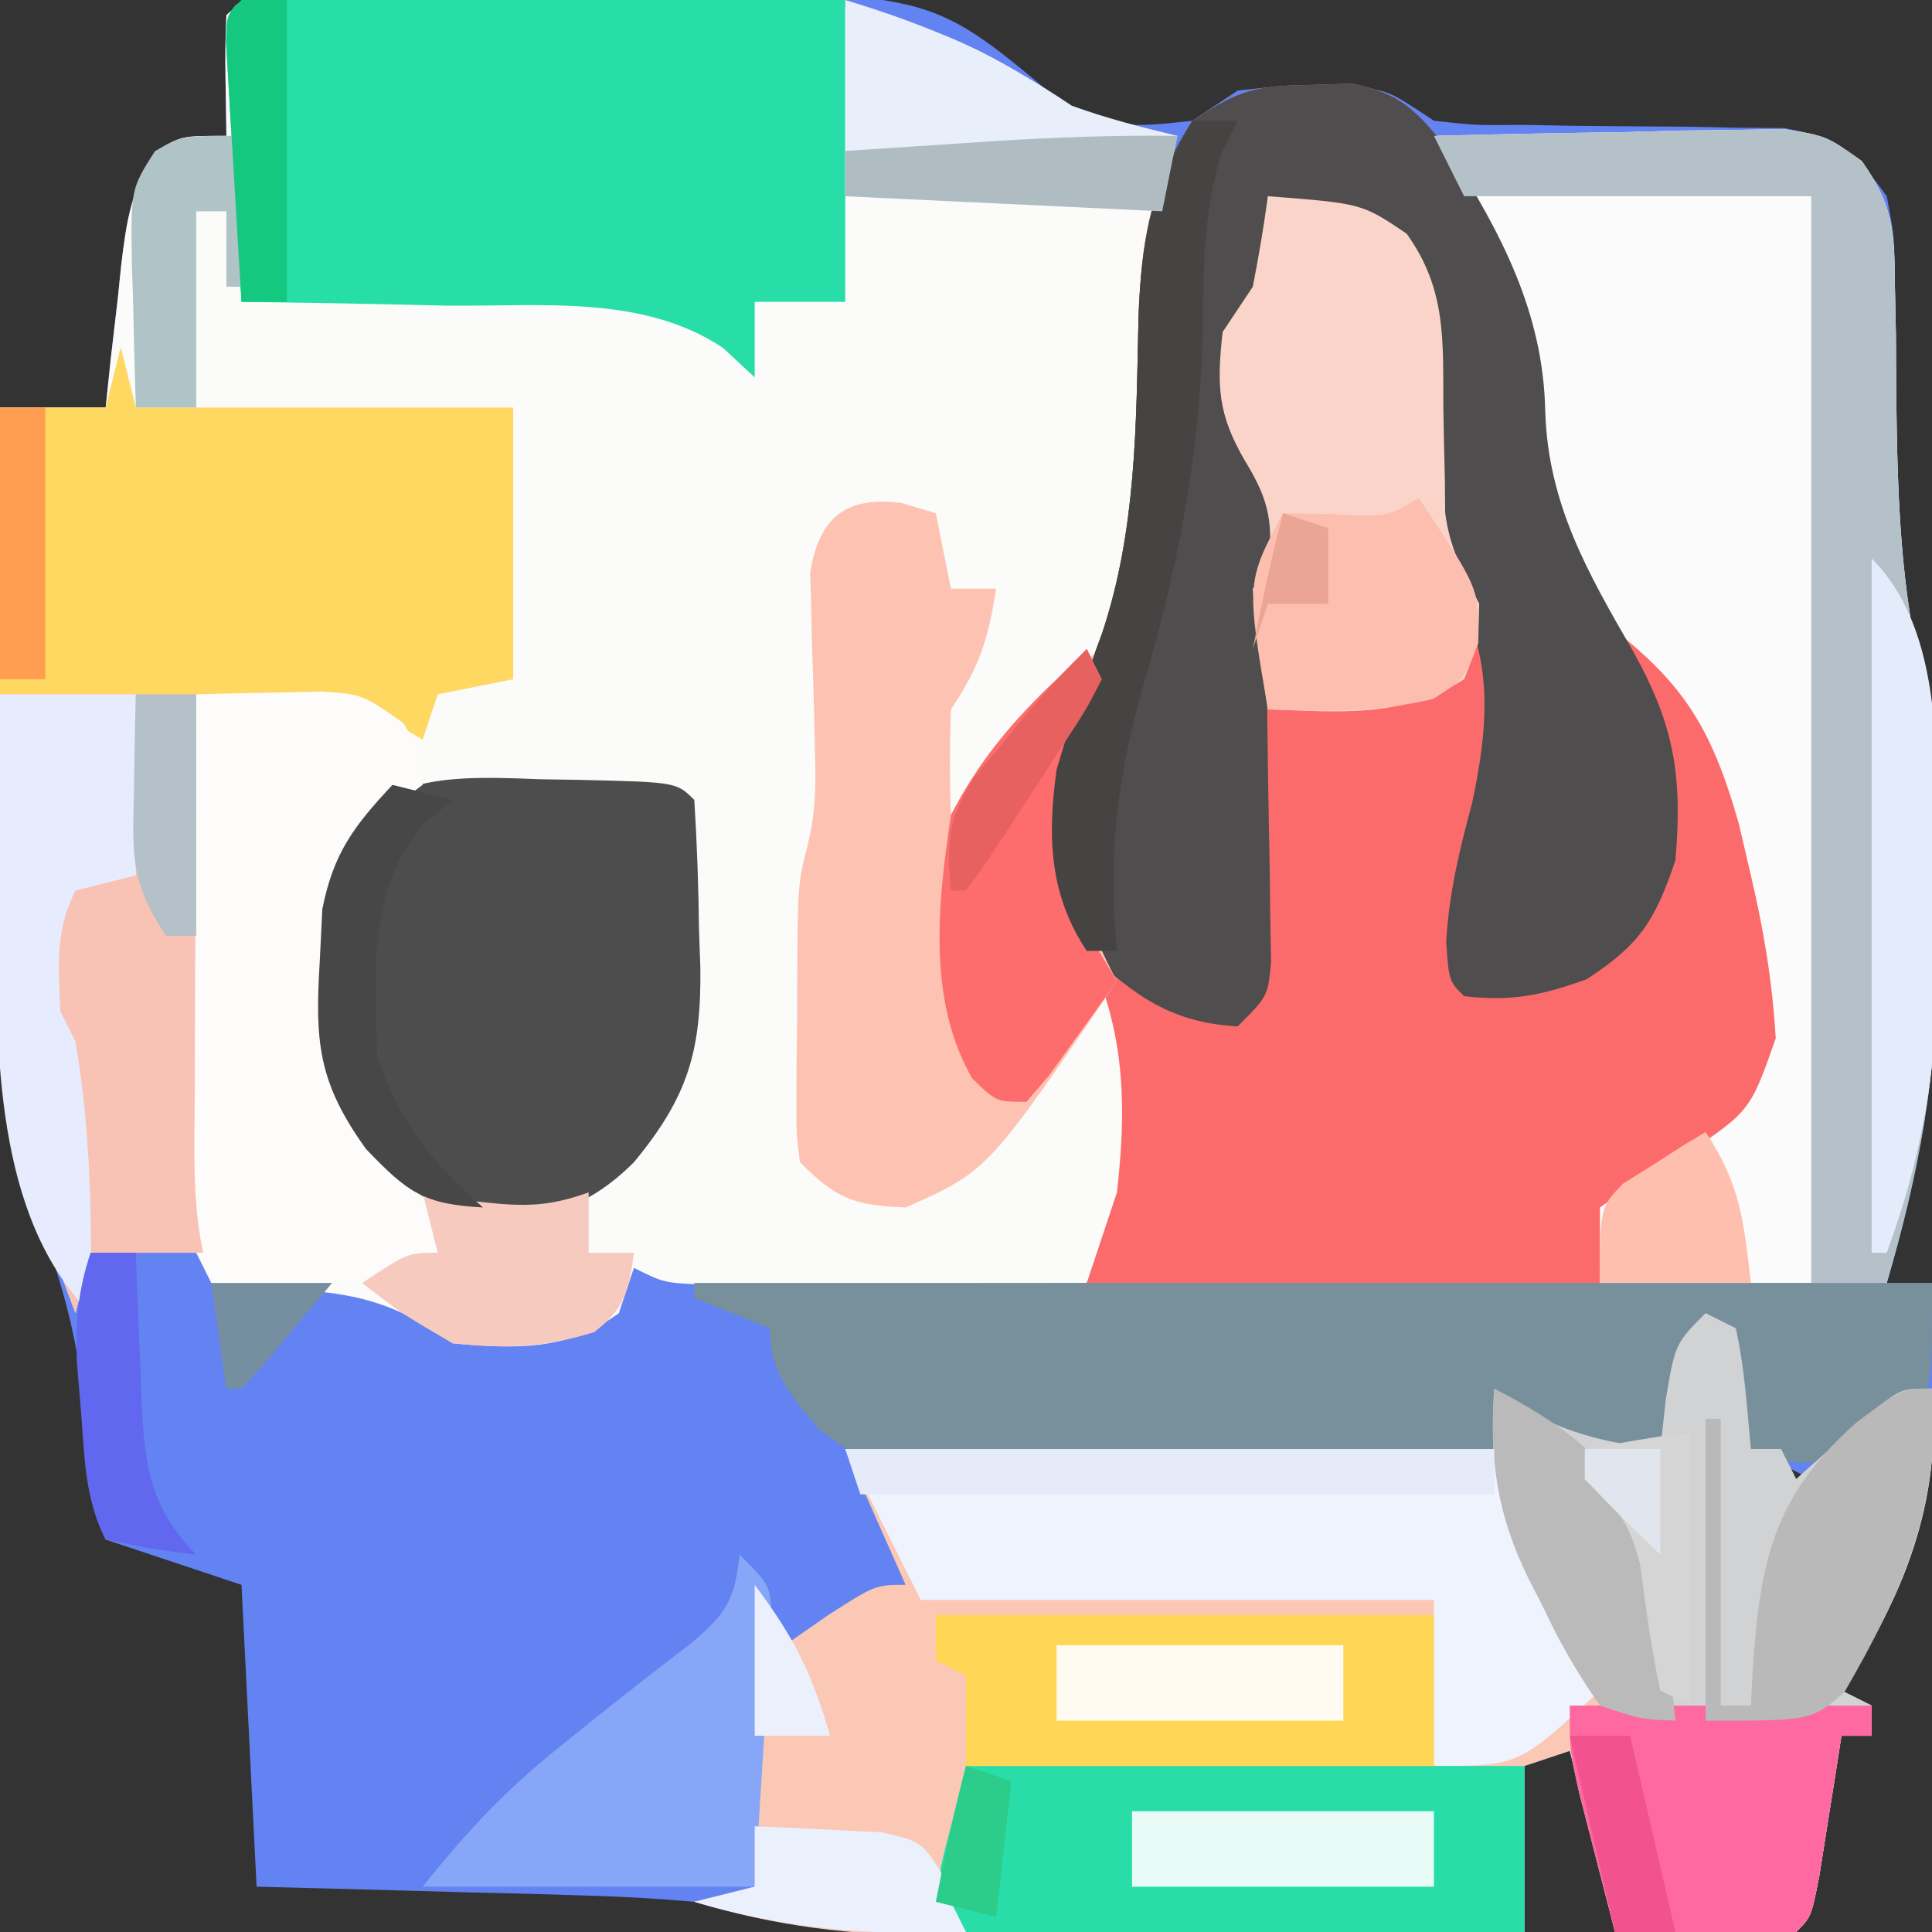 <?xml version="1.0" encoding="UTF-8"?>
<svg version="1.1" xmlns="http://www.w3.org/2000/svg" width="128" height="128">
<rect width="100%" height="100%" fill="#333333" stroke="none"/>
<path d="M0 0 C0.885 -0.008 1.77 -0.016 2.682 -0.024 C4.564 -0.038 6.446 -0.049 8.328 -0.057 C11.18 -0.074 14.03 -0.118 16.881 -0.162 C36.825 -0.333 36.825 -0.333 44.973 6.488 C48.176 8.912 50.369 8.673 54.285 8.238 C55.275 7.578 56.265 6.918 57.285 6.238 C59.66 5.973 59.66 5.973 62.285 5.988 C63.585 5.981 63.585 5.981 64.91 5.973 C67.285 6.238 67.285 6.238 70.285 8.238 C73.03 8.542 73.03 8.542 76.125 8.512 C77.843 8.543 77.843 8.543 79.596 8.574 C82.01 8.6 84.424 8.618 86.838 8.629 C87.985 8.652 89.131 8.675 90.312 8.699 C91.886 8.712 91.886 8.712 93.492 8.724 C97.037 9.377 98.201 10.318 100.285 13.238 C100.799 15.936 100.799 15.936 100.824 19 C100.847 20.12 100.871 21.239 100.895 22.393 C100.902 24.142 100.902 24.142 100.91 25.926 C100.988 32.833 101.128 39.231 102.831 45.934 C103.78 50.751 103.612 55.659 103.598 60.551 C103.614 61.602 103.63 62.653 103.646 63.736 C103.651 71.291 102.428 78.003 100.285 85.238 C101.275 85.238 102.265 85.238 103.285 85.238 C103.824 95.625 103.121 103.485 97.285 112.238 C97.945 112.568 98.605 112.898 99.285 113.238 C99.285 113.898 99.285 114.558 99.285 115.238 C98.625 115.238 97.965 115.238 97.285 115.238 C97.152 116.093 97.02 116.948 96.883 117.828 C96.706 118.933 96.53 120.038 96.348 121.176 C96.174 122.278 96 123.38 95.82 124.516 C95.285 127.238 95.285 127.238 94.285 128.238 C90.283 128.382 86.291 128.28 82.285 128.238 C81.295 124.278 80.305 120.318 79.285 116.238 C77.8 116.733 77.8 116.733 76.285 117.238 C76.285 120.868 76.285 124.498 76.285 128.238 C69.738 128.288 63.191 128.324 56.644 128.348 C54.419 128.358 52.194 128.372 49.969 128.389 C46.762 128.414 43.555 128.425 40.348 128.434 C39.361 128.444 38.374 128.454 37.357 128.465 C31.598 128.466 26.833 127.736 21.285 126.238 C18.916 126.027 16.538 125.888 14.16 125.824 C12.236 125.766 12.236 125.766 10.273 125.707 C8.957 125.676 7.641 125.645 6.285 125.613 C4.924 125.575 3.564 125.536 2.203 125.496 C-1.103 125.402 -4.409 125.319 -7.715 125.238 C-8.045 118.638 -8.375 112.038 -8.715 105.238 C-11.685 104.248 -14.655 103.258 -17.715 102.238 C-18.957 99.755 -18.858 97.955 -18.965 95.176 C-19.277 90.745 -20.058 86.942 -21.544 82.758 C-25.524 71.296 -25.288 60.176 -25.027 48.176 C-25.002 46.133 -24.979 44.091 -24.959 42.049 C-24.905 37.111 -24.819 32.175 -24.715 27.238 C-22.405 27.238 -20.095 27.238 -17.715 27.238 C-17.605 26.19 -17.496 25.142 -17.383 24.062 C-17.223 22.684 -17.063 21.305 -16.902 19.926 C-16.832 19.235 -16.762 18.545 -16.689 17.834 C-16.338 14.925 -16.028 12.686 -14.328 10.258 C-12.715 9.238 -12.715 9.238 -9.715 9.238 C-9.735 7.939 -9.756 6.64 -9.777 5.301 C-9.799 3.947 -9.786 2.591 -9.715 1.238 C-7.6 -0.877 -2.925 0.025 0 0 Z M93.285 97.238 C92.955 97.898 92.625 98.558 92.285 99.238 C93.275 98.908 94.265 98.578 95.285 98.238 C94.625 97.908 93.965 97.578 93.285 97.238 Z " fill="#6283F1" transform="translate(24.715,-0.238)"/>
<path d="M0 0 C0.885 -0.008 1.77 -0.016 2.682 -0.024 C4.564 -0.038 6.446 -0.049 8.328 -0.057 C11.18 -0.074 14.03 -0.118 16.881 -0.162 C29.044 -0.266 37.553 0.398 47.285 8.238 C50.473 9.035 50.473 9.035 53.285 9.238 C53.128 9.876 52.971 10.514 52.809 11.172 C52.254 14.42 52.105 17.538 51.994 20.825 C51.664 30.538 50.452 39.307 47.098 48.488 C45.832 52.774 45.209 57.002 47.184 61.105 C47.547 61.727 47.911 62.348 48.285 62.988 C51.125 68.101 51.129 73.537 50.285 79.238 C49.318 81.254 48.321 83.257 47.285 85.238 C43.334 85.263 39.383 85.281 35.432 85.293 C33.426 85.301 31.42 85.313 29.414 85.326 C27.529 85.331 27.529 85.331 25.605 85.336 C23.862 85.344 23.862 85.344 22.083 85.352 C19.285 85.238 19.285 85.238 17.285 84.238 C16.79 85.723 16.79 85.723 16.285 87.238 C12.83 89.763 9.434 89.602 5.285 89.238 C4.543 88.764 3.8 88.29 3.035 87.801 C-0.711 85.672 -4.134 85.735 -8.387 85.547 C-9.155 85.445 -9.923 85.343 -10.715 85.238 C-11.045 84.578 -11.375 83.918 -11.715 83.238 C-14.025 83.238 -16.335 83.238 -18.715 83.238 C-19.045 84.558 -19.375 85.878 -19.715 87.238 C-20.365 85.511 -21.01 83.781 -21.652 82.051 C-22.012 81.088 -22.372 80.125 -22.742 79.133 C-24.781 73.065 -24.847 67.471 -24.812 61.125 C-24.811 60.155 -24.81 59.186 -24.808 58.187 C-24.803 55.1 -24.79 52.013 -24.777 48.926 C-24.772 46.829 -24.768 44.732 -24.764 42.635 C-24.753 37.503 -24.735 32.37 -24.715 27.238 C-22.405 27.238 -20.095 27.238 -17.715 27.238 C-17.605 26.19 -17.496 25.142 -17.383 24.062 C-17.223 22.684 -17.063 21.305 -16.902 19.926 C-16.832 19.235 -16.762 18.545 -16.689 17.834 C-16.338 14.925 -16.028 12.686 -14.328 10.258 C-12.715 9.238 -12.715 9.238 -9.715 9.238 C-9.735 7.939 -9.756 6.64 -9.777 5.301 C-9.799 3.947 -9.786 2.591 -9.715 1.238 C-7.6 -0.877 -2.925 0.025 0 0 Z " fill="#FBFBFA" transform="translate(24.715,-0.238)"/>
<path d="M0 0 C0.855 -0.028 1.709 -0.057 2.59 -0.086 C5.919 0.535 6.948 1.764 9.062 4.375 C13.311 11.071 15.456 16.951 15.809 24.836 C16.214 28.888 17.655 32.109 20.062 35.375 C21.052 36.117 22.043 36.86 23.062 37.625 C27.782 41.221 28.776 46.839 30.062 52.375 C30.344 53.567 30.625 54.76 30.914 55.988 C31.522 59.763 31.817 62.62 31.062 66.375 C28.449 69.126 25.923 70.809 22.602 72.629 C19.463 74.353 19.463 74.353 19.062 79.375 C7.843 79.375 -3.377 79.375 -14.938 79.375 C-14.277 77.395 -13.617 75.415 -12.938 73.375 C-12.144 66.454 -12.57 61.252 -16.031 55.219 C-18.704 49.781 -16.81 44.621 -15 39.25 C-14.64 38.278 -14.281 37.306 -13.91 36.305 C-11.639 29.464 -11.663 22.501 -11.508 15.363 C-11.316 10.345 -10.754 6.7 -7.938 2.375 C-4.752 0.252 -3.693 0.056 0 0 Z " fill="#FC6B6B" transform="translate(86.938,5.625)"/>
<path d="M0 0 C0.99 0.495 0.99 0.495 2 1 C2.594 3.649 2.742 6.292 3 9 C3.66 9 4.32 9 5 9 C5.495 9.99 5.495 9.99 6 11 C6.482 10.567 6.964 10.134 7.461 9.688 C8.408 8.852 8.408 8.852 9.375 8 C10.001 7.443 10.628 6.886 11.273 6.312 C13 5 13 5 15 5 C15.65 12.479 13.131 18.803 9 25 C9.66 25.33 10.32 25.66 11 26 C11 26.66 11 27.32 11 28 C10.34 28 9.68 28 9 28 C8.867 28.855 8.734 29.709 8.598 30.59 C8.421 31.695 8.244 32.799 8.062 33.938 C7.888 35.04 7.714 36.142 7.535 37.277 C7 40 7 40 6 41 C1.998 41.144 -1.994 41.042 -6 41 C-6.99 37.04 -7.98 33.08 -9 29 C-9.99 29.33 -10.98 29.66 -12 30 C-12 33.63 -12 37.26 -12 41 C-18.547 41.05 -25.094 41.086 -31.641 41.11 C-33.866 41.12 -36.091 41.134 -38.316 41.151 C-41.523 41.175 -44.73 41.187 -47.938 41.195 C-48.924 41.206 -49.911 41.216 -50.928 41.227 C-56.642 41.228 -61.519 40.636 -67 39 C-65.02 38.505 -65.02 38.505 -63 38 C-63 31.4 -63 24.8 -63 18 C-62.34 19.32 -61.68 20.64 -61 22 C-60.051 21.34 -59.102 20.68 -58.125 20 C-55 18 -55 18 -53 18 C-54.32 15.03 -55.64 12.06 -57 9 C-42.81 9 -28.62 9 -14 9 C-13.67 7.68 -13.34 6.36 -13 5 C-12.464 5.474 -11.928 5.949 -11.375 6.438 C-8.572 8.282 -6.304 8.625 -3 9 C-2.814 7.329 -2.814 7.329 -2.625 5.625 C-2 2 -2 2 0 0 Z " fill="#FBC8B5" transform="translate(113,87)"/>
<path d="M0 0 C4.25 -0.116 8.499 -0.187 12.75 -0.25 C13.957 -0.284 15.163 -0.317 16.406 -0.352 C18.146 -0.371 18.146 -0.371 19.922 -0.391 C20.99 -0.412 22.058 -0.433 23.159 -0.454 C26 0 26 0 28.346 1.664 C30.401 4.566 30.51 6.227 30.539 9.762 C30.562 10.881 30.585 12.001 30.609 13.154 C30.615 14.32 30.62 15.486 30.625 16.688 C30.703 23.594 30.843 29.992 32.546 36.696 C33.495 41.513 33.327 46.421 33.312 51.312 C33.329 52.364 33.345 53.415 33.361 54.498 C33.366 62.115 32.083 68.673 30 76 C23.73 76 17.46 76 11 76 C11 74.35 11 72.7 11 71 C13.441 69.254 13.441 69.254 16.562 67.562 C20.957 64.609 20.957 64.609 22.648 59.793 C22.426 56.055 21.859 52.645 21 49 C20.609 47.32 20.609 47.32 20.211 45.605 C18.331 38.978 16.413 36.06 11 32 C7.921 27.823 6.857 23.95 6.625 18.812 C6.261 11.806 3.191 6.138 0 0 Z " fill="#FCFBFC" transform="translate(95,9)"/>
<path d="M0 0 C0.855 -0.028 1.709 -0.057 2.59 -0.086 C5.919 0.535 6.948 1.764 9.062 4.375 C12.521 9.825 15.309 15.09 15.438 21.625 C15.624 27.759 18.258 32.333 21.269 37.542 C23.992 42.436 24.54 45.768 24.062 51.375 C22.704 55.376 21.738 56.934 18.188 59.25 C15.186 60.331 13.21 60.735 10.062 60.375 C9.062 59.375 9.062 59.375 8.875 56.812 C9.054 53.522 9.763 50.69 10.605 47.52 C11.648 42.627 12.028 38.127 9.574 33.676 C7.325 28.764 7.595 24.072 7.535 18.744 C7.513 17.969 7.491 17.193 7.469 16.395 C7.462 15.694 7.455 14.994 7.447 14.273 C6.941 11.774 6.06 10.925 4.062 9.375 C1.753 8.631 -0.581 7.953 -2.938 7.375 C-2.896 8.303 -2.855 9.231 -2.812 10.188 C-2.938 13.375 -2.938 13.375 -4.938 16.375 C-5.038 18.602 -5.038 18.602 -4.688 20.938 C-4.556 22.115 -4.556 22.115 -4.422 23.316 C-4.079 25.585 -4.079 25.585 -1.938 27.375 C-1.727 29.972 -1.89 32.158 -2.448 34.702 C-2.958 37.489 -3.02 39.994 -2.965 42.824 C-2.953 43.837 -2.94 44.849 -2.928 45.893 C-2.892 48.018 -2.853 50.143 -2.811 52.268 C-2.8 53.276 -2.789 54.285 -2.777 55.324 C-2.761 56.245 -2.744 57.167 -2.726 58.116 C-2.938 60.375 -2.938 60.375 -4.938 62.375 C-9.329 62.138 -11.796 60.347 -14.938 57.375 C-17.623 53.794 -17.527 49.66 -16.938 45.375 C-16.045 42.299 -15.022 39.309 -13.91 36.305 C-11.639 29.464 -11.663 22.501 -11.508 15.363 C-11.316 10.345 -10.754 6.7 -7.938 2.375 C-4.752 0.252 -3.693 0.056 0 0 Z " fill="#4F4D4D" transform="translate(86.938,5.625)"/>
<path d="M0 0 C1.687 0 3.375 0.006 5.062 0.016 C6.392 0.018 6.392 0.018 7.748 0.02 C10.591 0.026 13.434 0.038 16.277 0.051 C18.2 0.056 20.122 0.061 22.045 0.065 C26.768 0.075 31.491 0.094 36.215 0.114 C36.215 6.714 36.215 13.314 36.215 20.114 C34.235 20.114 32.255 20.114 30.215 20.114 C30.215 21.764 30.215 23.414 30.215 25.114 C29.521 24.469 28.828 23.824 28.113 23.16 C22.79 19.612 15.991 20.431 9.84 20.364 C8.531 20.334 7.223 20.304 5.875 20.274 C2.655 20.203 -0.565 20.15 -3.785 20.114 C-3.981 16.968 -4.166 13.822 -4.348 10.676 C-4.404 9.778 -4.46 8.88 -4.518 7.955 C-4.566 7.101 -4.615 6.247 -4.664 5.367 C-4.711 4.577 -4.759 3.786 -4.807 2.971 C-4.766 -0.557 -3.617 0.108 0 0 Z " fill="#27DDA8" transform="translate(19.785,-0.114)"/>
<path d="M0 0 C27.06 0 54.12 0 82 0 C82 7 82 7 80.645 8.812 C75.662 12.042 75.662 12.042 72.062 11.812 C71.382 11.544 70.701 11.276 70 11 C69.01 7.04 69.01 7.04 68 3 C67.34 3.33 66.68 3.66 66 4 C65.269 6.314 64.599 8.648 64 11 C58.585 11.369 58.585 11.369 55.625 9.5 C55.089 9.005 54.553 8.51 54 8 C53.67 8.99 53.34 9.98 53 11 C46.968 11.148 40.937 11.257 34.903 11.33 C32.851 11.36 30.8 11.401 28.749 11.453 C25.797 11.526 22.847 11.559 19.895 11.586 C18.98 11.617 18.065 11.648 17.123 11.68 C10.902 11.683 10.902 11.683 8.276 9.695 C6.427 7.564 5 5.903 5 3 C2.525 2.01 2.525 2.01 0 1 C0 0.67 0 0.34 0 0 Z " fill="#78909C" transform="translate(46,85)"/>
<path d="M0 0 C0.66 0.33 1.32 0.66 2 1 C2.594 3.649 2.742 6.292 3 9 C3.66 9 4.32 9 5 9 C5.33 9.66 5.66 10.32 6 11 C6.482 10.567 6.964 10.134 7.461 9.688 C8.093 9.131 8.724 8.574 9.375 8 C10.001 7.443 10.628 6.886 11.273 6.312 C13 5 13 5 15 5 C15.65 12.479 13.131 18.803 9 25 C9.66 25.33 10.32 25.66 11 26 C11 26.66 11 27.32 11 28 C10.34 28 9.68 28 9 28 C8.867 28.855 8.734 29.709 8.598 30.59 C8.421 31.695 8.244 32.799 8.062 33.938 C7.801 35.591 7.801 35.591 7.535 37.277 C7 40 7 40 6 41 C3.98 41.072 1.958 41.084 -0.062 41.062 C-1.72 41.049 -1.72 41.049 -3.41 41.035 C-4.265 41.024 -5.119 41.012 -6 41 C-6.504 39.064 -7.003 37.126 -7.5 35.188 C-7.778 34.109 -8.057 33.03 -8.344 31.918 C-9 29 -9 29 -9 26 C-8.34 26 -7.68 26 -7 26 C-7.505 25.071 -8.011 24.141 -8.531 23.184 C-9.188 21.935 -9.844 20.687 -10.5 19.438 C-11.001 18.524 -11.001 18.524 -11.512 17.592 C-13.768 13.24 -14.361 10.004 -14 5 C-13.299 5.474 -12.598 5.949 -11.875 6.438 C-8.839 8.087 -6.408 8.604 -3 9 C-2.876 7.886 -2.752 6.772 -2.625 5.625 C-2 2 -2 2 0 0 Z " fill="#D1D2D3" transform="translate(113,87)"/>
<path d="M0 0 C0.33 1.32 0.66 2.64 1 4 C9.25 4 17.5 4 26 4 C26 9.94 26 15.88 26 22 C24.35 22.33 22.7 22.66 21 23 C20.67 23.99 20.34 24.98 20 26 C19.456 25.679 18.913 25.357 18.353 25.026 C15.56 23.808 13.401 23.683 10.359 23.586 C9.289 23.547 8.22 23.509 7.117 23.469 C5.45 23.422 5.45 23.422 3.75 23.375 C2.623 23.336 1.497 23.298 0.336 23.258 C-2.442 23.164 -5.221 23.081 -8 23 C-8 16.73 -8 10.46 -8 4 C-5.69 4 -3.38 4 -1 4 C-0.67 2.68 -0.34 1.36 0 0 Z " fill="#FED861" transform="translate(8,23)"/>
<path d="M0 0 C1.145 0.34 1.145 0.34 2.312 0.688 C2.643 2.337 2.973 3.987 3.312 5.688 C4.303 5.688 5.293 5.688 6.312 5.688 C5.765 9.062 5.258 10.77 3.312 13.688 C3.233 16.019 3.225 18.356 3.312 20.688 C3.783 20.061 4.254 19.435 4.738 18.789 C5.361 17.972 5.984 17.155 6.625 16.312 C7.24 15.5 7.855 14.688 8.488 13.852 C10.312 11.688 10.312 11.688 13.312 9.688 C12.982 10.842 12.652 11.998 12.312 13.188 C10.582 20.235 10.807 25.158 14.312 31.688 C5.771 44.262 5.771 44.262 0.312 46.688 C-3.145 46.53 -4.23 46.145 -6.688 43.688 C-6.93 41.78 -6.93 41.78 -6.918 39.477 C-6.916 38.644 -6.914 37.811 -6.912 36.953 C-6.9 36.082 -6.888 35.21 -6.875 34.312 C-6.874 33.449 -6.874 32.585 -6.873 31.695 C-6.828 25.243 -6.828 25.243 -6.177 22.672 C-5.642 20.504 -5.619 18.692 -5.695 16.465 C-5.72 15.286 -5.72 15.286 -5.746 14.084 C-5.79 12.441 -5.843 10.797 -5.902 9.154 C-5.917 8.37 -5.931 7.586 -5.945 6.777 C-5.967 6.064 -5.989 5.351 -6.012 4.617 C-5.389 0.913 -3.65 -0.424 0 0 Z " fill="#FEC2B2" transform="translate(59.688,33.312)"/>
<path d="M0 0 C0.88 0.014 1.76 0.028 2.666 0.043 C9.13 0.192 9.13 0.192 10.312 1.375 C10.494 4.286 10.591 7.15 10.625 10.062 C10.654 10.866 10.683 11.67 10.713 12.498 C10.771 17.978 9.924 21.009 6.312 25.375 C3.03 28.658 -0.083 29.296 -4.688 29.375 C-9.798 26.722 -12.869 23.832 -14.688 18.375 C-14.702 16.249 -14.629 14.122 -14.5 12 C-14.445 10.879 -14.389 9.757 -14.332 8.602 C-12.584 -0.151 -7.771 -0.335 0 0 Z " fill="#4D4D4D" transform="translate(35.688,51.625)"/>
<path d="M0 0 C4.25 -0.116 8.499 -0.187 12.75 -0.25 C13.957 -0.284 15.163 -0.317 16.406 -0.352 C18.146 -0.371 18.146 -0.371 19.922 -0.391 C20.99 -0.412 22.058 -0.433 23.159 -0.454 C26 0 26 0 28.346 1.664 C30.401 4.566 30.51 6.227 30.539 9.762 C30.562 10.881 30.585 12.001 30.609 13.154 C30.615 14.32 30.62 15.486 30.625 16.688 C30.703 23.594 30.843 29.992 32.546 36.696 C33.495 41.513 33.327 46.421 33.312 51.312 C33.329 52.364 33.345 53.415 33.361 54.498 C33.366 62.052 32.143 68.765 30 76 C28.35 76 26.7 76 25 76 C25 52.24 25 28.48 25 4 C17.41 4 9.82 4 2 4 C1.34 2.68 0.68 1.36 0 0 Z " fill="#B4C1C8" transform="translate(95,9)"/>
<path d="M0 0 C14.19 0 28.38 0 43 0 C45.475 5.94 45.475 5.94 48 12 C48.66 13.32 49.32 14.64 50 16 C44.625 21 44.625 21 39 21 C39 17.37 39 13.74 39 10 C27.78 10 16.56 10 5 10 C3.35 6.7 1.7 3.4 0 0 Z " fill="#EFF3FE" transform="translate(56,96)"/>
<path d="M0 0 C4.29 0 8.58 0 13 0 C13.826 12.351 14.124 24.622 14 37 C11.36 37 8.72 37 6 37 C5.67 38.32 5.34 39.64 5 41 C4.35 39.273 3.705 37.543 3.062 35.812 C2.703 34.85 2.343 33.887 1.973 32.895 C0.395 28.199 -0.123 23.992 -0.098 19.043 C-0.094 17.931 -0.091 16.819 -0.088 15.674 C-0.08 14.523 -0.071 13.373 -0.062 12.188 C-0.058 11.018 -0.053 9.848 -0.049 8.643 C-0.037 5.762 -0.019 2.881 0 0 Z " fill="#F8C2B4" transform="translate(0,46)"/>
<path d="M0 0 C1.777 -0.051 3.555 -0.087 5.332 -0.117 C6.322 -0.139 7.312 -0.161 8.331 -0.183 C11 0 11 0 13.688 1.875 C15 4 15 4 15 6 C13.793 6.897 13.793 6.897 12.562 7.812 C8.827 11.367 9.056 16.014 8.863 20.902 C9.135 27.059 12.286 30.389 16 35 C16 35.66 16 36.32 16 37 C11.139 39.592 6.347 39.187 1 39 C-0.304 35.049 -0.126 31.062 -0.098 26.953 C-0.096 26.182 -0.095 25.411 -0.093 24.616 C-0.088 22.161 -0.075 19.705 -0.062 17.25 C-0.057 15.582 -0.053 13.914 -0.049 12.246 C-0.038 8.164 -0.021 4.082 0 0 Z " fill="#FDFCFB" transform="translate(13,46)"/>
<path d="M0 0 C12.21 0 24.42 0 37 0 C37 3.63 37 7.26 37 11 C31.767 11.049 26.535 11.086 21.302 11.11 C19.521 11.12 17.74 11.134 15.959 11.151 C13.402 11.175 10.846 11.186 8.289 11.195 C7.49 11.206 6.691 11.216 5.868 11.227 C3.91 11.227 1.954 11.122 0 11 C-0.66 10.34 -1.32 9.68 -2 9 C-1.688 6.625 -1.688 6.625 -1 4 C-0.67 2.68 -0.34 1.36 0 0 Z " fill="#28DDA8" transform="translate(64,117)"/>
<path d="M0 0 C6.23 0.479 6.23 0.479 9.195 2.484 C11.848 6.183 11.597 9.551 11.625 14 C11.651 15.604 11.684 17.209 11.727 18.812 C11.736 19.874 11.736 19.874 11.745 20.957 C12.039 23.313 12.921 24.902 14 27 C13.938 29.625 13.938 29.625 13 32 C8.913 34.601 4.676 34.159 0 34 C-0.879 27.848 -0.879 27.848 -1 26 C-0.67 25.67 -0.34 25.34 0 25 C0.354 21.812 0.202 20.329 -1.5 17.562 C-3.33 14.435 -3.388 12.57 -3 9 C-2.34 8.01 -1.68 7.02 -1 6 C-0.61 4.01 -0.268 2.01 0 0 Z " fill="#FBD4C9" transform="translate(84,13)"/>
<path d="M0 0 C10.89 0 21.78 0 33 0 C33 3.3 33 6.6 33 10 C22.77 10 12.54 10 2 10 C2 8.02 2 6.04 2 4 C1.34 3.67 0.68 3.34 0 3 C0 2.01 0 1.02 0 0 Z " fill="#FFD655" transform="translate(62,107)"/>
<path d="M0 0 C6.6 0 13.2 0 20 0 C20 0.66 20 1.32 20 2 C19.34 2 18.68 2 18 2 C17.867 2.855 17.734 3.709 17.598 4.59 C17.333 6.247 17.333 6.247 17.062 7.938 C16.801 9.591 16.801 9.591 16.535 11.277 C16 14 16 14 15 15 C12.98 15.072 10.958 15.084 8.938 15.062 C7.28 15.049 7.28 15.049 5.59 15.035 C4.735 15.024 3.881 15.012 3 15 C2.496 13.064 1.997 11.126 1.5 9.188 C1.222 8.109 0.943 7.03 0.656 5.918 C0 3 0 3 0 0 Z " fill="#FD69A0" transform="translate(104,113)"/>
<path d="M0 0 C2 2 2 2 2.135 4.063 C2.083 4.89 2.031 5.718 1.977 6.57 C1.931 7.377 1.885 8.185 1.838 9.016 C1.768 10.042 1.698 11.068 1.625 12.125 C1.316 17.013 1.316 17.013 1 22 C-6.26 22 -13.52 22 -21 22 C-17.867 18.084 -15.389 15.489 -11.562 12.438 C-10.172 11.322 -10.172 11.322 -8.754 10.184 C-6.917 8.727 -5.066 7.287 -3.203 5.863 C-0.867 3.888 -0.32 2.986 0 0 Z " fill="#87A6F7" transform="translate(49,103)"/>
<path d="M0 0 C2.97 0 5.94 0 9 0 C9 3.96 9 7.92 9 12 C7.68 12.33 6.36 12.66 5 13 C3.63 15.739 3.874 17.971 4 21 C4.33 21.66 4.66 22.32 5 23 C6.025 28.984 6.096 34.946 6 41 C-0.385 34.615 -0.23 23.524 -0.277 15.078 C-0.238 10.05 -0.154 5.026 0 0 Z " fill="#E6ECFE" transform="translate(0,46)"/>
<path d="M0 0 C0.33 0.66 0.66 1.32 1 2 C0.691 2.866 0.381 3.732 0.062 4.625 C-1.655 10.08 -1.766 14.213 0.5 19.5 C1.242 20.738 1.242 20.738 2 22 C1.05 23.339 0.089 24.671 -0.875 26 C-1.409 26.742 -1.942 27.485 -2.492 28.25 C-3.239 29.116 -3.239 29.116 -4 30 C-6 30 -6 30 -7.586 28.449 C-10.593 23.241 -9.857 16.77 -9 11 C-7.156 7.418 -4.912 4.76 -2 2 C-1.34 1.34 -0.68 0.68 0 0 Z " fill="#FD6D6D" transform="translate(72,43)"/>
<path d="M0 0 C5.778 1.751 9.979 3.616 15 7 C17.32 7.844 19.593 8.422 22 9 C21.67 10.65 21.34 12.3 21 14 C14.07 13.67 7.14 13.34 0 13 C0 8.71 0 4.42 0 0 Z " fill="#E9EFFA" transform="translate(56,0)"/>
<path d="M0 0 C0.662 7.618 -2.031 13.606 -5.812 20.125 C-8 22 -8 22 -15 22 C-15 15.4 -15 8.8 -15 2 C-14.67 2 -14.34 2 -14 2 C-14 8.27 -14 14.54 -14 21 C-13.34 21 -12.68 21 -12 21 C-11.944 19.896 -11.944 19.896 -11.887 18.77 C-11.393 11.444 -10.56 7.138 -4.938 2.188 C-2 0 -2 0 0 0 Z " fill="#BAB9BA" transform="translate(128,92)"/>
<path d="M0 0 C0.99 0 1.98 0 3 0 C2.676 0.637 2.353 1.274 2.02 1.93 C0.657 6.034 0.747 9.829 0.688 14.125 C0.453 22.333 -0.954 29.586 -3.262 37.443 C-4.966 43.379 -5.626 48.81 -5 55 C-5.66 55 -6.32 55 -7 55 C-9.516 51.226 -9.6 47.363 -9 43 C-8.108 39.924 -7.084 36.934 -5.973 33.93 C-3.702 27.089 -3.726 20.126 -3.57 12.988 C-3.378 7.936 -2.69 4.431 0 0 Z " fill="#464343" transform="translate(79,8)"/>
<path d="M0 0 C4.023 6.034 4.023 6.034 3.938 9.625 C3 12 3 12 0.938 13.312 C-2.829 14.194 -6.134 14.131 -10 14 C-11.429 5.571 -11.429 5.571 -9 1 C-7.886 1.021 -6.772 1.041 -5.625 1.062 C-2.168 1.264 -2.168 1.264 0 0 Z " fill="#FCBEAE" transform="translate(94,33)"/>
<path d="M0 0 C4.915 4.915 4.278 13.66 4.322 20.189 C4.319 21.261 4.316 22.333 4.312 23.438 C4.329 24.505 4.345 25.573 4.361 26.674 C4.366 33.612 3.407 39.488 1 46 C0.67 46 0.34 46 0 46 C0 30.82 0 15.64 0 0 Z " fill="#E4EBFB" transform="translate(124,37)"/>
<path d="M0 0 C4.251 2.186 7.799 4.695 10 9 C10.994 13.305 11.563 17.606 12 22 C9.738 21.914 9.738 21.914 7 21 C5.442 18.752 4.325 16.82 3.188 14.375 C2.876 13.77 2.565 13.166 2.244 12.543 C0.146 8.218 -0.312 4.765 0 0 Z " fill="#BABABB" transform="translate(99,92)"/>
<path d="M0 0 C14.19 0 28.38 0 43 0 C43 0.99 43 1.98 43 3 C29.14 3 15.28 3 1 3 C0.67 2.01 0.34 1.02 0 0 Z " fill="#E5EBF8" transform="translate(56,96)"/>
<path d="M0 0 C1.609 0.278 1.609 0.278 3.25 0.562 C6.404 0.93 8.098 1.045 11 0 C11 1.32 11 2.64 11 4 C11.99 4 12.98 4 14 4 C13.664 6.519 13.426 7.672 11.375 9.25 C8.037 10.304 5.488 10.361 2 10 C-1.438 8 -1.438 8 -4 6 C-1 4 -1 4 1 4 C0.67 2.68 0.34 1.36 0 0 Z " fill="#F7CABF" transform="translate(28,79)"/>
<path d="M0 0 C6.6 0 13.2 0 20 0 C20 1.65 20 3.3 20 5 C13.4 5 6.8 5 0 5 C0 3.35 0 1.7 0 0 Z " fill="#E8FBF6" transform="translate(75,120)"/>
<path d="M0 0 C6.27 0 12.54 0 19 0 C19 1.65 19 3.3 19 5 C12.73 5 6.46 5 0 5 C0 3.35 0 1.7 0 0 Z " fill="#FFFBF0" transform="translate(70,109)"/>
<path d="M0 0 C0 3.3 0 6.6 0 10 C-0.33 10 -0.66 10 -1 10 C-1 8.35 -1 6.7 -1 5 C-1.66 5 -2.32 5 -3 5 C-3 9.29 -3 13.58 -3 18 C-4.32 18 -5.64 18 -7 18 C-7.081 15.562 -7.14 13.126 -7.188 10.688 C-7.213 9.997 -7.238 9.307 -7.264 8.596 C-7.337 3.529 -7.337 3.529 -5.738 1.02 C-4 0 -4 0 0 0 Z " fill="#B0C3C7" transform="translate(16,9)"/>
<path d="M0 0 C1.32 0.33 2.64 0.66 4 1 C3.359 1.529 2.719 2.057 2.059 2.602 C-1.665 6.94 -1.178 12.489 -1 18 C0.456 22.369 2.592 24.944 6 28 C2.077 27.776 1.039 27.04 -1.75 24.125 C-4.956 19.673 -5.137 16.98 -4.812 11.625 C-4.757 10.504 -4.702 9.382 -4.645 8.227 C-3.901 4.506 -2.562 2.742 0 0 Z " fill="#484747" transform="translate(26,52)"/>
<path d="M0 0 C1.793 0.06 3.584 0.149 5.375 0.25 C6.872 0.32 6.872 0.32 8.398 0.391 C11 1 11 1 12.289 2.922 C12.524 3.608 12.758 4.293 13 5 C13.33 5.66 13.66 6.32 14 7 C7.596 7.236 2.154 6.823 -4 5 C-2.68 4.67 -1.36 4.34 0 4 C0 2.68 0 1.36 0 0 Z " fill="#EBF0FD" transform="translate(50,121)"/>
<path d="M0 0 C-0.33 1.65 -0.66 3.3 -1 5 C-7.93 4.67 -14.86 4.34 -22 4 C-22 3.01 -22 2.02 -22 1 C-19.458 0.831 -16.917 0.665 -14.375 0.5 C-13.306 0.428 -13.306 0.428 -12.215 0.355 C-8.135 0.093 -4.091 -0.052 0 0 Z " fill="#AFBDC3" transform="translate(78,9)"/>
<path d="M0 0 C2.296 3.445 2.54 5.938 3 10 C-0.3 10 -3.6 10 -7 10 C-7 5 -7 5 -5.469 3.418 C-4.819 3.012 -4.169 2.606 -3.5 2.188 C-2.85 1.769 -2.201 1.35 -1.531 0.918 C-1.026 0.615 -0.521 0.312 0 0 Z " fill="#FEBFAF" transform="translate(113,75)"/>
<path d="M0 0 C0.99 0 1.98 0 3 0 C3 6.6 3 13.2 3 20 C2.01 20 1.02 20 0 20 C-0.196 16.855 -0.38 13.709 -0.562 10.562 C-0.619 9.665 -0.675 8.767 -0.732 7.842 C-0.781 6.988 -0.829 6.134 -0.879 5.254 C-0.926 4.463 -0.973 3.672 -1.022 2.858 C-1 1 -1 1 0 0 Z " fill="#14C97F" transform="translate(16,0)"/>
<path d="M0 0 C0.99 0 1.98 0 3 0 C3.037 1.109 3.075 2.217 3.113 3.359 C3.179 4.823 3.245 6.286 3.312 7.75 C3.335 8.48 3.358 9.209 3.381 9.961 C3.593 14.206 3.971 16.914 7 20 C4.062 19.625 4.062 19.625 1 19 C-0.384 16.232 -0.383 13.706 -0.625 10.625 C-0.768 8.912 -0.768 8.912 -0.914 7.164 C-0.988 4.46 -0.838 2.54 0 0 Z " fill="#6267EF" transform="translate(6,83)"/>
<path d="M0 0 C1.32 0 2.64 0 4 0 C4 5.28 4 10.56 4 16 C3.34 16 2.68 16 2 16 C-0.421 12.368 -0.21 10.617 -0.125 6.312 C-0.098 4.543 -0.098 4.543 -0.07 2.738 C-0.047 1.835 -0.024 0.931 0 0 Z " fill="#B5C1C8" transform="translate(9,46)"/>
<path d="M0 0 C0 5.94 0 11.88 0 18 C-0.66 17.67 -1.32 17.34 -2 17 C-2.608 14.236 -2.959 11.468 -3.34 8.664 C-4.055 5.777 -4.834 4.924 -7 3 C-7 2.34 -7 1.68 -7 1 C-1.125 0 -1.125 0 0 0 Z " fill="#D5D5D5" transform="translate(112,95)"/>
<path d="M0 0 C0.99 0 1.98 0 3 0 C3 5.94 3 11.88 3 18 C2.01 18 1.02 18 0 18 C0 12.06 0 6.12 0 0 Z " fill="#FF9E51" transform="translate(0,27)"/>
<path d="M0 0 C1.32 0 2.64 0 4 0 C4.99 4.29 5.98 8.58 7 13 C5.68 13 4.36 13 3 13 C2.01 8.71 1.02 4.42 0 0 Z " fill="#F2538F" transform="translate(104,115)"/>
<path d="M0 0 C0.33 0.66 0.66 1.32 1 2 C-0.062 4.062 -0.062 4.062 -2 7 C-2.496 7.768 -2.993 8.537 -3.504 9.328 C-6.619 14.103 -6.619 14.103 -8 16 C-8.33 16 -8.66 16 -9 16 C-9.3 12.865 -9.206 11.337 -7.539 8.613 C-6.907 7.854 -6.276 7.095 -5.625 6.312 C-4.999 5.546 -4.372 4.779 -3.727 3.988 C-2.534 2.614 -1.287 1.287 0 0 Z " fill="#E76161" transform="translate(72,43)"/>
<path d="M0 0 C0.99 0.33 1.98 0.66 3 1 C2.67 3.97 2.34 6.94 2 10 C0.68 9.67 -0.64 9.34 -2 9 C-1.412 5.976 -0.773 2.982 0 0 Z " fill="#2CCC8B" transform="translate(64,117)"/>
<path d="M0 0 C2.672 3.563 3.773 5.846 5 10 C3.35 10 1.7 10 0 10 C0 6.7 0 3.4 0 0 Z " fill="#ECF0FD" transform="translate(50,105)"/>
<path d="M0 0 C2.64 0 5.28 0 8 0 C7.024 1.17 6.044 2.336 5.062 3.5 C4.517 4.15 3.972 4.799 3.41 5.469 C2.945 5.974 2.479 6.479 2 7 C1.67 7 1.34 7 1 7 C0.67 4.69 0.34 2.38 0 0 Z " fill="#768FA0" transform="translate(14,85)"/>
<path d="M0 0 C0.99 0.33 1.98 0.66 3 1 C3 2.65 3 4.3 3 6 C1.68 6 0.36 6 -1 6 C-1.33 6.99 -1.66 7.98 -2 9 C-1.412 5.976 -0.773 2.982 0 0 Z " fill="#EBA594" transform="translate(85,34)"/>
<path d="M0 0 C1.65 0 3.3 0 5 0 C5 2.31 5 4.62 5 7 C3.291 5.377 1.626 3.707 0 2 C0 1.34 0 0.68 0 0 Z " fill="#E1E5EE" transform="translate(105,96)"/>
</svg>
